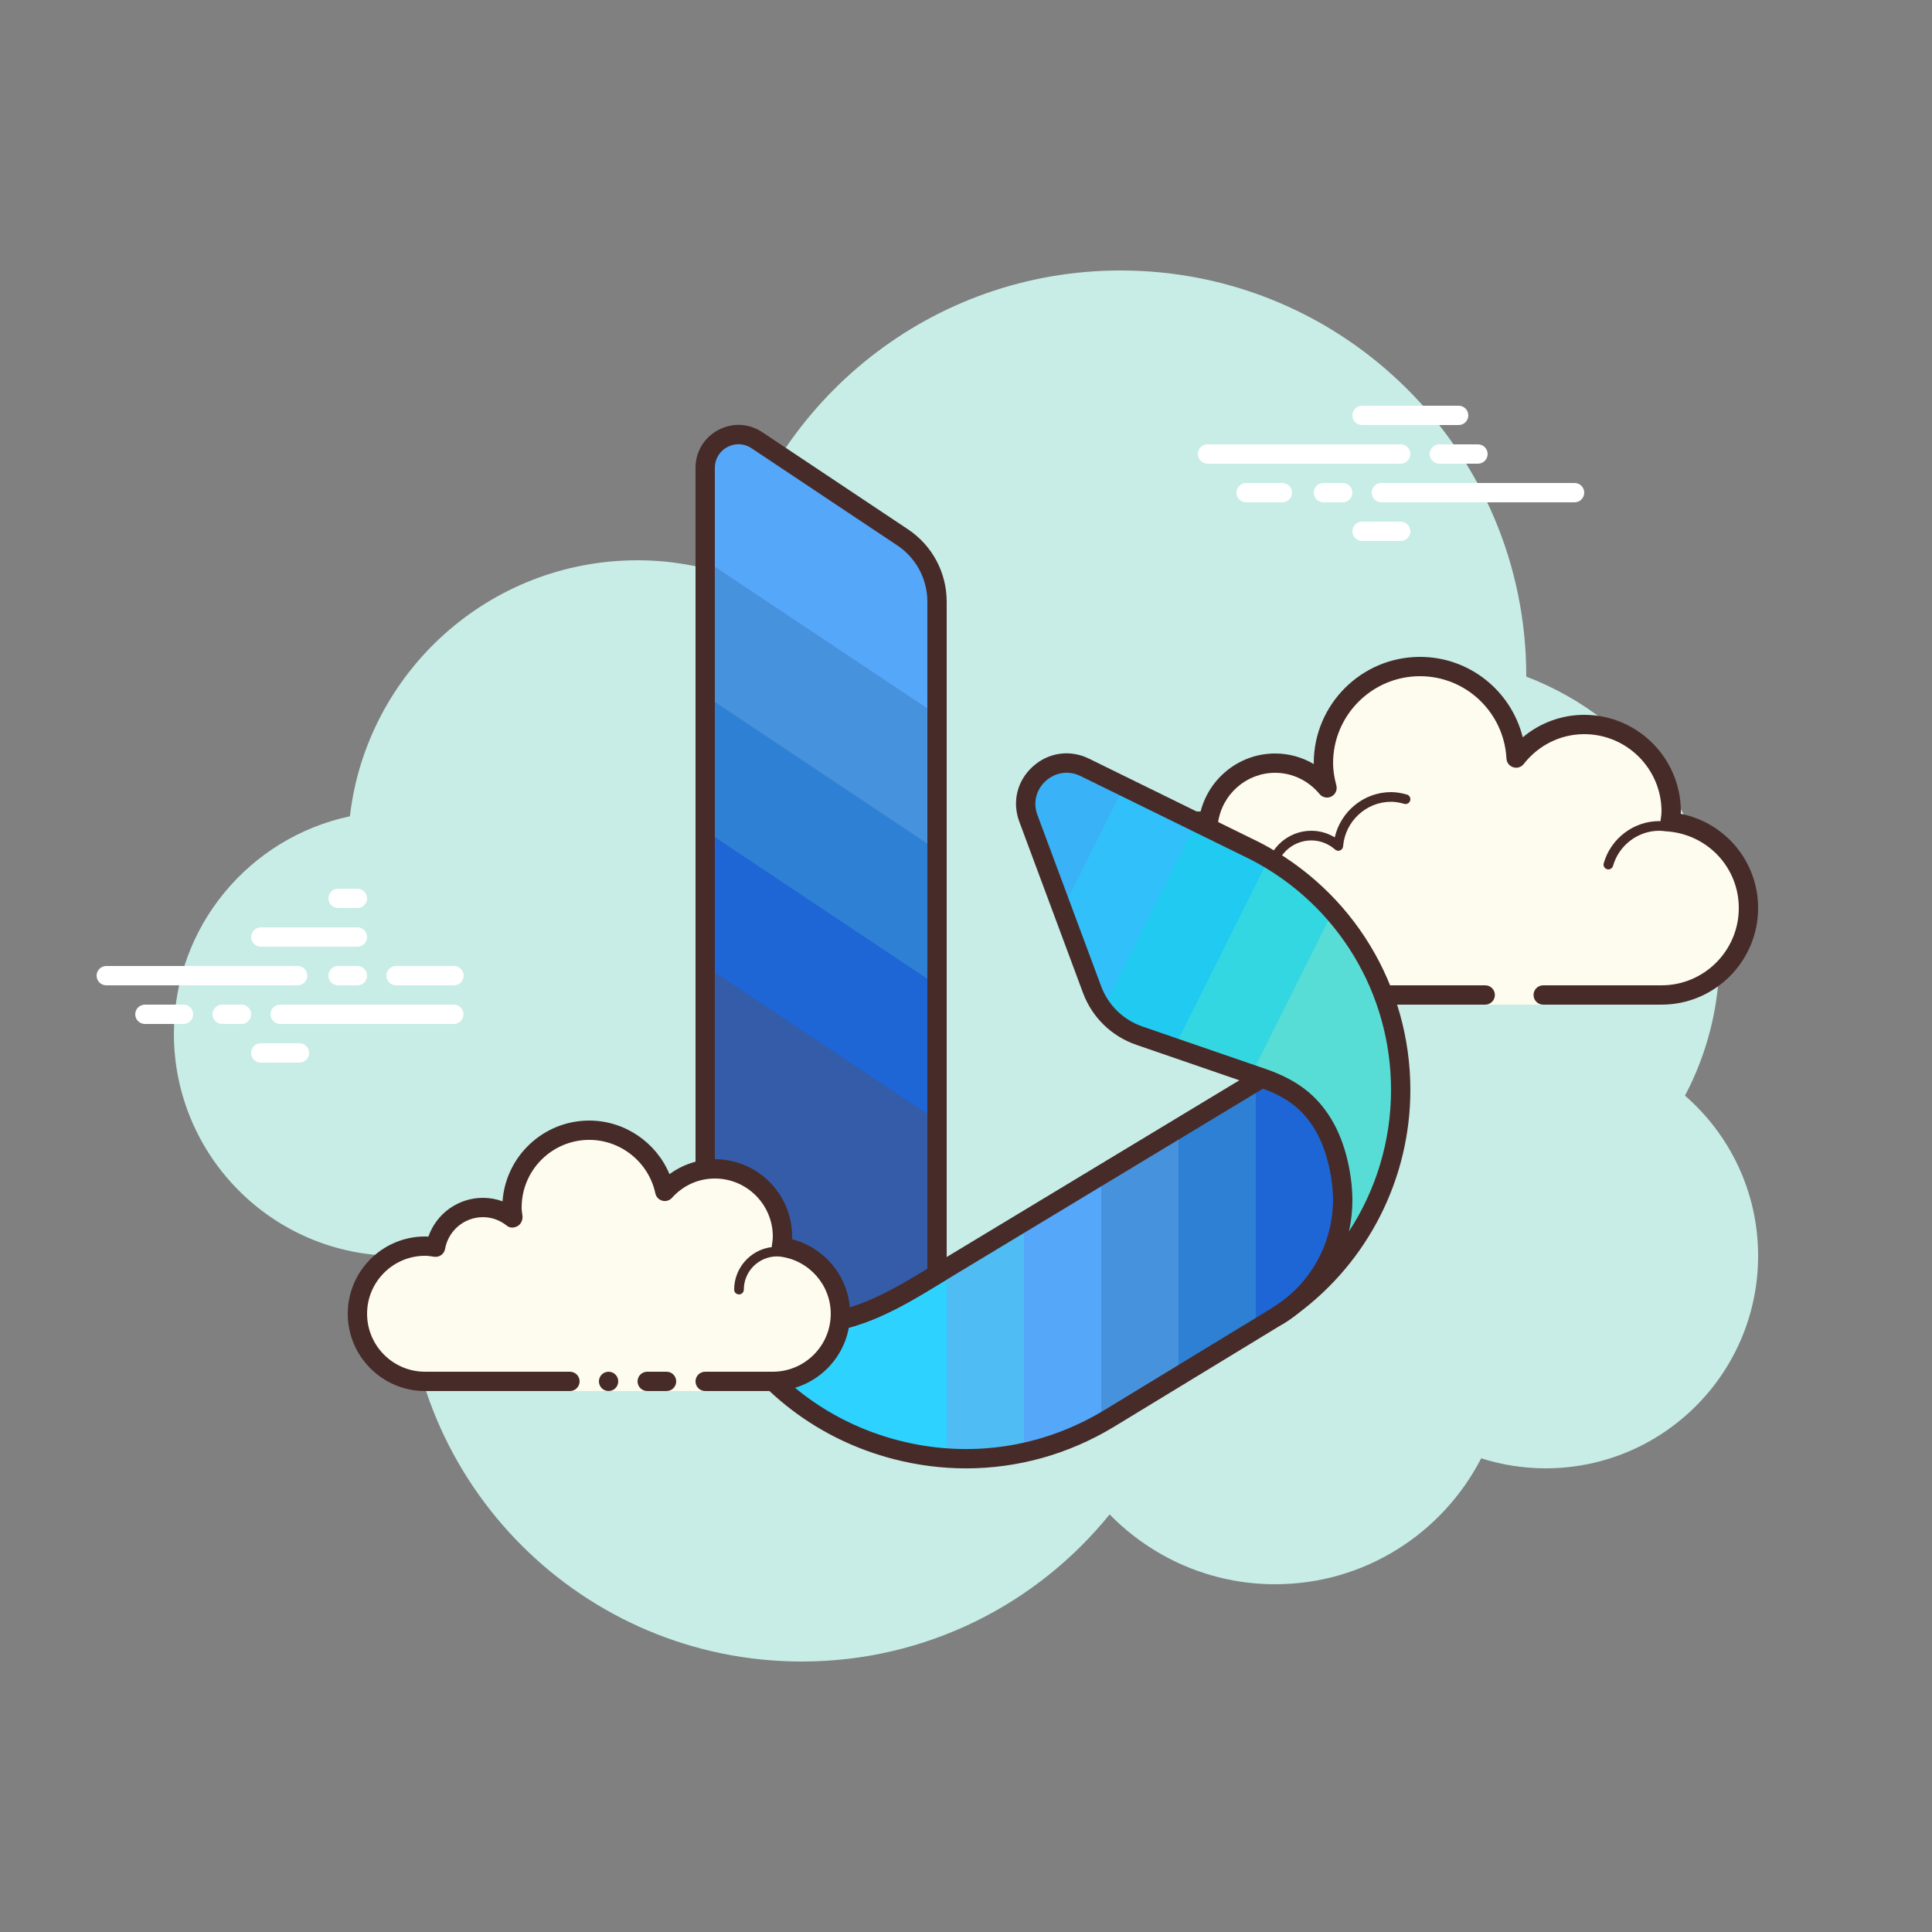 <svg xmlns="http://www.w3.org/2000/svg"  viewBox="0 0 100 100" width="100px" height="100px"><rect x="0" y="0" width="100" height="100" fill="#808080" stroke="none"/><path fill="#c7ede6" d="M87.215,56.71C88.35,54.555,89,52.105,89,49.5c0-6.621-4.159-12.257-10.001-14.478	C78.999,35.015,79,35.008,79,35c0-11.598-9.402-21-21-21c-9.784,0-17.981,6.701-20.313,15.757C36.211,29.272,34.638,29,33,29	c-7.692,0-14.023,5.793-14.89,13.252C12.906,43.353,9,47.969,9,53.5C9,59.851,14.149,65,20.5,65c0.177,0,0.352-0.012,0.526-0.022	C21.022,65.153,21,65.324,21,65.5C21,76.822,30.178,86,41.5,86c6.437,0,12.175-2.972,15.934-7.614C59.612,80.611,62.64,82,66,82	c4.65,0,8.674-2.65,10.666-6.518C77.718,75.817,78.837,76,80,76c6.075,0,11-4.925,11-11C91,61.689,89.53,58.727,87.215,56.71z"/><path fill="#fdfcef" d="M79.875,51.5c0,0,3.64,0,6.125,0s4.5-2.015,4.5-4.5c0-2.333-1.782-4.229-4.055-4.455 C86.467,42.364,86.5,42.187,86.5,42c0-2.485-2.015-4.5-4.5-4.5c-1.438,0-2.703,0.686-3.527,1.736 C78.333,36.6,76.171,34.5,73.5,34.5c-2.761,0-5,2.239-5,5c0,0.446,0.077,0.87,0.187,1.282C68.045,40.005,67.086,39.5,66,39.5 c-1.781,0-3.234,1.335-3.455,3.055C62.364,42.533,62.187,42.5,62,42.5c-2.485,0-4.5,2.015-4.5,4.5s2.015,4.5,4.5,4.5s9.5,0,9.5,0 h5.375V52h3V51.5z"/><path fill="#472b29" d="M73.5,34c-3.033,0-5.5,2.467-5.5,5.5c0,0.016,0,0.031,0,0.047C67.398,39.192,66.71,39,66,39 c-1.831,0-3.411,1.261-3.858,3.005C62.095,42.002,62.048,42,62,42c-2.757,0-5,2.243-5,5s2.243,5,5,5h14.875 c0.276,0,0.5-0.224,0.5-0.5s-0.224-0.5-0.5-0.5H62c-2.206,0-4-1.794-4-4s1.794-4,4-4c0.117,0,0.23,0.017,0.343,0.032l0.141,0.019 c0.021,0.003,0.041,0.004,0.062,0.004c0.246,0,0.462-0.185,0.495-0.437C63.232,41.125,64.504,40,66,40 c0.885,0,1.723,0.401,2.301,1.1c0.098,0.118,0.241,0.182,0.386,0.182c0.078,0,0.156-0.018,0.228-0.056 c0.209-0.107,0.314-0.346,0.254-0.573C69.054,40.218,69,39.852,69,39.5c0-2.481,2.019-4.5,4.5-4.5c2.381,0,4.347,1.872,4.474,4.263 c0.011,0.208,0.15,0.387,0.349,0.45c0.05,0.016,0.101,0.024,0.152,0.024c0.15,0,0.296-0.069,0.392-0.192 C79.638,38.563,80.779,38,82,38c2.206,0,4,1.794,4,4c0,0.117-0.017,0.23-0.032,0.343l-0.019,0.141 c-0.016,0.134,0.022,0.268,0.106,0.373c0.084,0.105,0.207,0.172,0.34,0.185C88.451,43.247,90,44.949,90,47c0,2.206-1.794,4-4,4 h-6.125c-0.276,0-0.5,0.224-0.5,0.5s0.224,0.5,0.5,0.5H86c2.757,0,5-2.243,5-5c0-2.397-1.689-4.413-4.003-4.877 C86.999,42.082,87,42.041,87,42c0-2.757-2.243-5-5-5c-1.176,0-2.293,0.416-3.183,1.164C78.219,35.76,76.055,34,73.5,34L73.5,34z"/><path fill="#472b29" d="M72,41c-1.403,0-2.609,0.999-2.913,2.341C68.72,43.119,68.301,43,67.875,43 c-1.202,0-2.198,0.897-2.353,2.068C65.319,45.022,65.126,45,64.938,45c-1.529,0-2.811,1.2-2.918,2.732 C62.01,47.87,62.114,47.99,62.251,48c0.006,0,0.012,0,0.018,0c0.13,0,0.24-0.101,0.249-0.232c0.089-1.271,1.151-2.268,2.419-2.268 c0.229,0,0.47,0.042,0.738,0.127c0.022,0.007,0.045,0.01,0.067,0.01c0.055,0,0.11-0.02,0.156-0.054 C65.962,45.537,66,45.455,66,45.375c0-1.034,0.841-1.875,1.875-1.875c0.447,0,0.885,0.168,1.231,0.473 c0.047,0.041,0.106,0.063,0.165,0.063c0.032,0,0.063-0.006,0.093-0.019c0.088-0.035,0.148-0.117,0.155-0.212 C69.623,42.512,70.712,41.5,72,41.5c0.208,0,0.425,0.034,0.682,0.107c0.023,0.007,0.047,0.01,0.07,0.01 c0.109,0,0.207-0.073,0.239-0.182c0.038-0.133-0.039-0.271-0.172-0.309C72.517,41.04,72.256,41,72,41L72,41z"/><path fill="#472b29" d="M85.883,42.5c-1.326,0-2.508,0.897-2.874,2.182c-0.038,0.133,0.039,0.271,0.172,0.309 C83.205,44.997,83.228,45,83.25,45c0.109,0,0.209-0.072,0.24-0.182C83.795,43.748,84.779,43,85.883,43 c0.117,0,0.23,0.014,0.342,0.029c0.012,0.002,0.023,0.003,0.035,0.003c0.121,0,0.229-0.092,0.246-0.217 c0.019-0.137-0.077-0.263-0.214-0.281C86.158,42.516,86.022,42.5,85.883,42.5L85.883,42.5z"/><path fill="#fff" d="M15.405,51H5.5C5.224,51,5,50.776,5,50.5S5.224,50,5.5,50h9.905c0.276,0,0.5,0.224,0.5,0.5 S15.682,51,15.405,51z"/><path fill="#fff" d="M18.5,51h-1c-0.276,0-0.5-0.224-0.5-0.5s0.224-0.5,0.5-0.5h1c0.276,0,0.5,0.224,0.5,0.5 S18.777,51,18.5,51z"/><path fill="#fff" d="M23.491,53H14.5c-0.276,0-0.5-0.224-0.5-0.5s0.224-0.5,0.5-0.5h8.991c0.276,0,0.5,0.224,0.5,0.5 S23.767,53,23.491,53z"/><path fill="#fff" d="M12.5,53h-1c-0.276,0-0.5-0.224-0.5-0.5s0.224-0.5,0.5-0.5h1c0.276,0,0.5,0.224,0.5,0.5 S12.777,53,12.5,53z"/><path fill="#fff" d="M9.5,53h-2C7.224,53,7,52.776,7,52.5S7.224,52,7.5,52h2c0.276,0,0.5,0.224,0.5,0.5S9.777,53,9.5,53z"/><path fill="#fff" d="M15.5,55h-2c-0.276,0-0.5-0.224-0.5-0.5s0.224-0.5,0.5-0.5h2c0.276,0,0.5,0.224,0.5,0.5 S15.776,55,15.5,55z"/><path fill="#fff" d="M18.5,46c-0.177,0-0.823,0-1,0c-0.276,0-0.5,0.224-0.5,0.5c0,0.276,0.224,0.5,0.5,0.5 c0.177,0,0.823,0,1,0c0.276,0,0.5-0.224,0.5-0.5C19,46.224,18.776,46,18.5,46z"/><path fill="#fff" d="M18.5,48c-0.177,0-4.823,0-5,0c-0.276,0-0.5,0.224-0.5,0.5c0,0.276,0.224,0.5,0.5,0.5 c0.177,0,4.823,0,5,0c0.276,0,0.5-0.224,0.5-0.5C19,48.224,18.776,48,18.5,48z"/><path fill="#fff" d="M23.5,50c-0.177,0-2.823,0-3,0c-0.276,0-0.5,0.224-0.5,0.5c0,0.276,0.224,0.5,0.5,0.5 c0.177,0,2.823,0,3,0c0.276,0,0.5-0.224,0.5-0.5C24,50.224,23.776,50,23.5,50z"/><g><path fill="#fff" d="M72.5,24h-10c-0.276,0-0.5-0.224-0.5-0.5s0.224-0.5,0.5-0.5h10c0.276,0,0.5,0.224,0.5,0.5 S72.776,24,72.5,24z"/><path fill="#fff" d="M76.5,24h-2c-0.276,0-0.5-0.224-0.5-0.5s0.224-0.5,0.5-0.5h2c0.276,0,0.5,0.224,0.5,0.5 S76.776,24,76.5,24z"/><path fill="#fff" d="M81.5,26h-10c-0.276,0-0.5-0.224-0.5-0.5s0.224-0.5,0.5-0.5h10c0.276,0,0.5,0.224,0.5,0.5 S81.777,26,81.5,26z"/><path fill="#fff" d="M69.5,26h-1c-0.276,0-0.5-0.224-0.5-0.5s0.224-0.5,0.5-0.5h1c0.276,0,0.5,0.224,0.5,0.5 S69.776,26,69.5,26z"/><path fill="#fff" d="M66.375,26H64.5c-0.276,0-0.5-0.224-0.5-0.5s0.224-0.5,0.5-0.5h1.875c0.276,0,0.5,0.224,0.5,0.5 S66.651,26,66.375,26z"/><path fill="#fff" d="M75.5,22h-5c-0.276,0-0.5-0.224-0.5-0.5s0.224-0.5,0.5-0.5h5c0.276,0,0.5,0.224,0.5,0.5 S75.777,22,75.5,22z"/><path fill="#fff" d="M72.5,28h-2c-0.276,0-0.5-0.224-0.5-0.5s0.224-0.5,0.5-0.5h2c0.276,0,0.5,0.224,0.5,0.5 S72.776,28,72.5,28z"/></g><g><path fill="#2ed2ff" d="M66.14,68.104l-8.749,5.326c-6.887,4.158-15.846,1.843-19.856-5.13l0,0 c-0.678-1.179-1.035-2.516-1.035-3.876V62.5c0,3.314,2.186,6,5.5,6c2.488,0,5.006-1.648,6.5-2.55l16.823-10.158 c1.375,0.475,2.387,1.124,3.156,2.386c0.676,1.11,1.006,2.641,1.021,3.853C69.53,64.424,68.332,66.77,66.14,68.104z"/><path fill="#4fbcf3" d="M53,63.23v11.94c-1.33,0.29-2.67,0.39-4,0.29v-9.81L53,63.23z"/><path fill="#55a7f9" d="M57,60.81v12.84c-1.28,0.72-2.63,1.23-4,1.52V63.23L57,60.81z"/><path fill="#4792dd" d="M61,58.4v12.83l-3.61,2.2c-0.13,0.08-0.26,0.15-0.39,0.22V60.81L61,58.4z"/><polygon fill="#2d80d3" points="65,55.99 65,68.8 61,71.23 61,58.4"/><path fill="#1e65d6" d="M68.479,58.178c-0.769-1.263-1.781-1.911-3.156-2.386L65,55.987l0,12.811l1.14-0.694 c2.192-1.334,3.39-3.681,3.36-6.073C69.485,60.819,69.155,59.289,68.479,58.178z"/><path fill="#472b29" d="M50.005,76.003c-1.248,0-2.504-0.159-3.746-0.479c-3.898-1.007-7.15-3.484-9.158-6.975 C36.381,67.296,36,65.87,36,64.424V62.5c0-0.276,0.224-0.5,0.5-0.5s0.5,0.224,0.5,0.5c0,3.187,2.103,5.5,5,5.5 c2.175,0,4.426-1.372,5.915-2.28l0.327-0.199l16.823-10.158c0.127-0.076,0.283-0.092,0.421-0.044 c1.631,0.563,2.654,1.341,3.42,2.599c0.785,1.289,1.08,2.966,1.094,4.106c0.033,2.641-1.347,5.134-3.6,6.506l-8.749,5.326 C55.301,75.276,52.674,76.003,50.005,76.003z M37.408,66.826c0.148,0.423,0.335,0.833,0.561,1.225 c1.872,3.255,4.905,5.565,8.541,6.505c3.635,0.939,7.409,0.388,10.624-1.553l8.747-5.325l0.26,0.427l-0.26-0.427 c1.954-1.189,3.149-3.35,3.121-5.639c-0.016-1.267-0.388-2.679-0.949-3.599c-0.609-1.001-1.393-1.619-2.673-2.096L48.436,66.574 C46.851,67.54,44.456,69,42,69C40.099,69,38.482,68.183,37.408,66.826z"/><g><path fill="#58ddd6" d="M66.14,68.104c2.192-1.334,3.39-3.681,3.36-6.073c-0.015-1.212-0.345-2.742-1.021-3.853 c-0.769-1.263-1.781-1.911-3.156-2.386c-2.615-0.903-2.963-1.023-6.345-2.186c-1.133-0.389-2.035-1.267-2.452-2.389l-3.297-8.86 c-0.668-1.794,1.199-3.483,2.918-2.64L65,44.064c4.456,2.319,7.5,6.98,7.5,12.351c0,4.754-2.384,8.95-6.021,11.46L66.14,68.104z"/><path fill="#58ddd6" d="M72.5,56.41c0,4.57-2.2,8.62-5.6,11.15c1.71-1.37,2.63-3.44,2.6-5.53 c-0.01-1.21-0.34-2.74-1.02-3.85c-0.77-1.26-1.78-1.91-3.16-2.39c-0.19-0.07-0.37-0.13-0.54-0.19c-1.65-0.56-2.34-0.8-4-1.37 c-0.5-0.18-1.08-0.38-1.8-0.62c-0.76-0.26-1.42-0.75-1.89-1.38c-0.24-0.3-0.43-0.64-0.56-1.01l-1.54-4.14l-1.76-4.72 c-0.67-1.8,1.2-3.49,2.92-2.64l2.02,0.99l3.76,1.84L65,44.06c0.23,0.12,0.46,0.25,0.68,0.38c1.25,0.74,2.36,1.66,3.31,2.74 C71.18,49.64,72.5,52.87,72.5,56.41z"/><path fill="#33d7e1" d="M68.99,47.18l-4.21,8.42c-2.14-0.73-2.67-0.92-5.8-1.99c-1.13-0.39-2.04-1.27-2.45-2.39l-3.3-8.86 c-0.67-1.8,1.2-3.49,2.92-2.64L65,44.06C66.52,44.85,67.87,45.91,68.99,47.18z"/><path fill="#21caf1" d="M65.68,44.44l-4.9,9.79c-0.5-0.18-1.08-0.38-1.8-0.62c-1.13-0.39-2.04-1.27-2.45-2.39l-3.3-8.86 c-0.67-1.8,1.2-3.49,2.92-2.64L65,44.06C65.23,44.18,65.46,44.31,65.68,44.44z"/><path fill="#31c0fa" d="M61.93,42.55l-4.84,9.68c-0.24-0.3-0.43-0.64-0.56-1.01l-3.3-8.86c-0.67-1.8,1.2-3.49,2.92-2.64 L61.93,42.55z"/><path fill="#39b2f7" d="M58.17,40.71l-3.18,6.37l-1.76-4.72c-0.67-1.8,1.2-3.49,2.92-2.64L58.17,40.71z"/><path fill="#472b29" d="M66.141,68.604c-0.165,0-0.326-0.082-0.421-0.23c-0.146-0.229-0.084-0.532,0.141-0.684l0.339-0.229 c0.106-0.074,0.212-0.149,0.316-0.225c1.574-1.24,2.511-3.169,2.485-5.198c-0.016-1.267-0.388-2.679-0.949-3.599 c-0.643-1.057-1.481-1.687-2.892-2.174c-2.615-0.903-2.963-1.023-6.345-2.186c-1.281-0.44-2.287-1.419-2.759-2.688l-3.296-8.86 c-0.382-1.026-0.115-2.12,0.697-2.854c0.812-0.734,1.927-0.891,2.91-0.409l8.853,4.346c4.803,2.499,7.78,7.402,7.78,12.8 c0,4.592-2.189,8.901-5.878,11.616c-0.229,0.18-0.47,0.347-0.722,0.5C66.319,68.581,66.229,68.604,66.141,68.604z M55.21,39.995 c-0.439,0-0.823,0.19-1.082,0.424c-0.394,0.356-0.713,1.006-0.431,1.764l3.296,8.86c0.367,0.986,1.149,1.748,2.146,2.091 c3.383,1.162,3.731,1.282,6.346,2.186c1.631,0.563,2.654,1.341,3.42,2.599c0.785,1.289,1.08,2.966,1.094,4.106 c0.007,0.583-0.054,1.158-0.179,1.716C71.223,61.591,72,59.053,72,56.415c0-5.023-2.771-9.586-7.231-11.908l-8.842-4.34 C55.679,40.045,55.438,39.995,55.21,39.995z"/></g><g><path fill="#55a7f9" d="M36.5,24.218c0-1.375,1.533-2.196,2.677-1.433l7.542,5.028c1.113,0.742,1.781,1.991,1.781,3.328 V65.95c-1.494,0.902-4.012,2.55-6.5,2.55c-3.314,0-5.5-2.686-5.5-6V24.218z"/><path fill="#4792dd" d="M36.5,29l12,8v28.95c-1.494,0.902-4.012,2.55-6.5,2.55c-3.314,0-5.5-2.761-5.5-6.075V29z"/><path fill="#2d80d3" d="M36.5,36l12,8v21.95c-1.494,0.902-4.012,2.55-6.5,2.55c-3.314,0-5.5-2.761-5.5-6.075V36z"/><path fill="#1e65d6" d="M36.5,43l12,8v14.95c-1.494,0.902-4.012,2.55-6.5,2.55c-3.314,0-5.5-2.761-5.5-6.075V43z"/><path fill="#355ca8" d="M36.5,50l12,8v7.95c-1.494,0.902-4.012,2.55-6.5,2.55c-3.314,0-5.5-2.761-5.5-6.075V50z"/><path fill="#472b29" d="M42,69c-3.477,0-6-2.734-6-6.5V24.218c0-0.834,0.439-1.566,1.174-1.959 c0.734-0.392,1.586-0.351,2.279,0.109l7.543,5.029C48.251,28.232,49,29.632,49,31.141v35.089l-0.479,0.293 C46.898,67.511,44.453,69,42,69z M38.224,22.993c-0.197,0-0.394,0.049-0.578,0.147C37.241,23.356,37,23.759,37,24.218V62.5 c0,3.187,2.103,5.5,5,5.5c2.172,0,4.382-1.346,5.996-2.329L48,65.669V31.141c0-1.173-0.583-2.262-1.559-2.912L38.899,23.2 C38.691,23.062,38.458,22.993,38.224,22.993z"/></g></g><g><path fill="#fdfcef" d="M36.5,71.5c0,0,1.567,0,3.5,0s3.5-1.567,3.5-3.5c0-1.781-1.335-3.234-3.055-3.455 C40.473,64.366,40.5,64.187,40.5,64c0-1.933-1.567-3.5-3.5-3.5c-1.032,0-1.95,0.455-2.59,1.165 c-0.384-1.808-1.987-3.165-3.91-3.165c-2.209,0-4,1.791-4,4c0,0.191,0.03,0.374,0.056,0.558C26.128,62.714,25.592,62.5,25,62.5 c-1.228,0-2.245,0.887-2.455,2.055C22.366,64.527,22.187,64.5,22,64.5c-1.933,0-3.5,1.567-3.5,3.5s1.567,3.5,3.5,3.5s7.5,0,7.5,0 V72h7V71.5z"/><path fill="#472b29" d="M38.25,67C38.112,67,38,66.888,38,66.75c0-1.223,0.995-2.218,2.218-2.218 c0.034,0.009,0.737-0.001,1.244,0.136c0.133,0.036,0.212,0.173,0.176,0.306c-0.036,0.134-0.173,0.213-0.306,0.176 c-0.444-0.12-1.1-0.12-1.113-0.118c-0.948,0-1.719,0.771-1.719,1.718C38.5,66.888,38.388,67,38.25,67z M31.5,71 c-0.276,0-0.5,0.224-0.5,0.5s0.224,0.5,0.5,0.5s0.5-0.224,0.5-0.5S31.776,71,31.5,71z"/><path fill="#472b29" d="M40,72h-3.5c-0.276,0-0.5-0.224-0.5-0.5s0.224-0.5,0.5-0.5H40c1.654,0,3-1.346,3-3 c0-1.496-1.125-2.768-2.618-2.959c-0.134-0.018-0.255-0.088-0.336-0.196s-0.115-0.244-0.094-0.377C39.975,64.314,40,64.16,40,64 c0-1.654-1.346-3-3-3c-0.85,0-1.638,0.355-2.219,1c-0.125,0.139-0.321,0.198-0.5,0.148c-0.182-0.049-0.321-0.195-0.36-0.379 C33.58,60.165,32.141,59,30.5,59c-1.93,0-3.5,1.57-3.5,3.5c0,0.143,0.021,0.28,0.041,0.418c0.029,0.203-0.063,0.438-0.242,0.54 s-0.396,0.118-0.556-0.01C25.878,63.155,25.449,63,25,63c-0.966,0-1.792,0.691-1.963,1.644c-0.048,0.267-0.296,0.446-0.569,0.405 C22.314,65.025,22.16,65,22,65c-1.654,0-3,1.346-3,3s1.346,3,3,3h7.5c0.276,0,0.5,0.224,0.5,0.5S29.776,72,29.5,72H22 c-2.206,0-4-1.794-4-4s1.794-4,4-4c0.059,0,0.116,0.002,0.174,0.006C22.588,62.82,23.711,62,25,62c0.349,0,0.689,0.061,1.011,0.18 C26.176,59.847,28.126,58,30.5,58c1.831,0,3.466,1.127,4.153,2.774C35.333,60.276,36.155,60,37,60c2.206,0,4,1.794,4,4 c0,0.048-0.001,0.095-0.004,0.142C42.739,64.59,44,66.169,44,68C44,70.206,42.206,72,40,72z"/><path fill="#472b29" d="M34.5,71c-0.159,0-0.841,0-1,0c-0.276,0-0.5,0.224-0.5,0.5s0.224,0.5,0.5,0.5c0.159,0,0.841,0,1,0 c0.276,0,0.5-0.224,0.5-0.5S34.776,71,34.5,71z"/></g></svg>